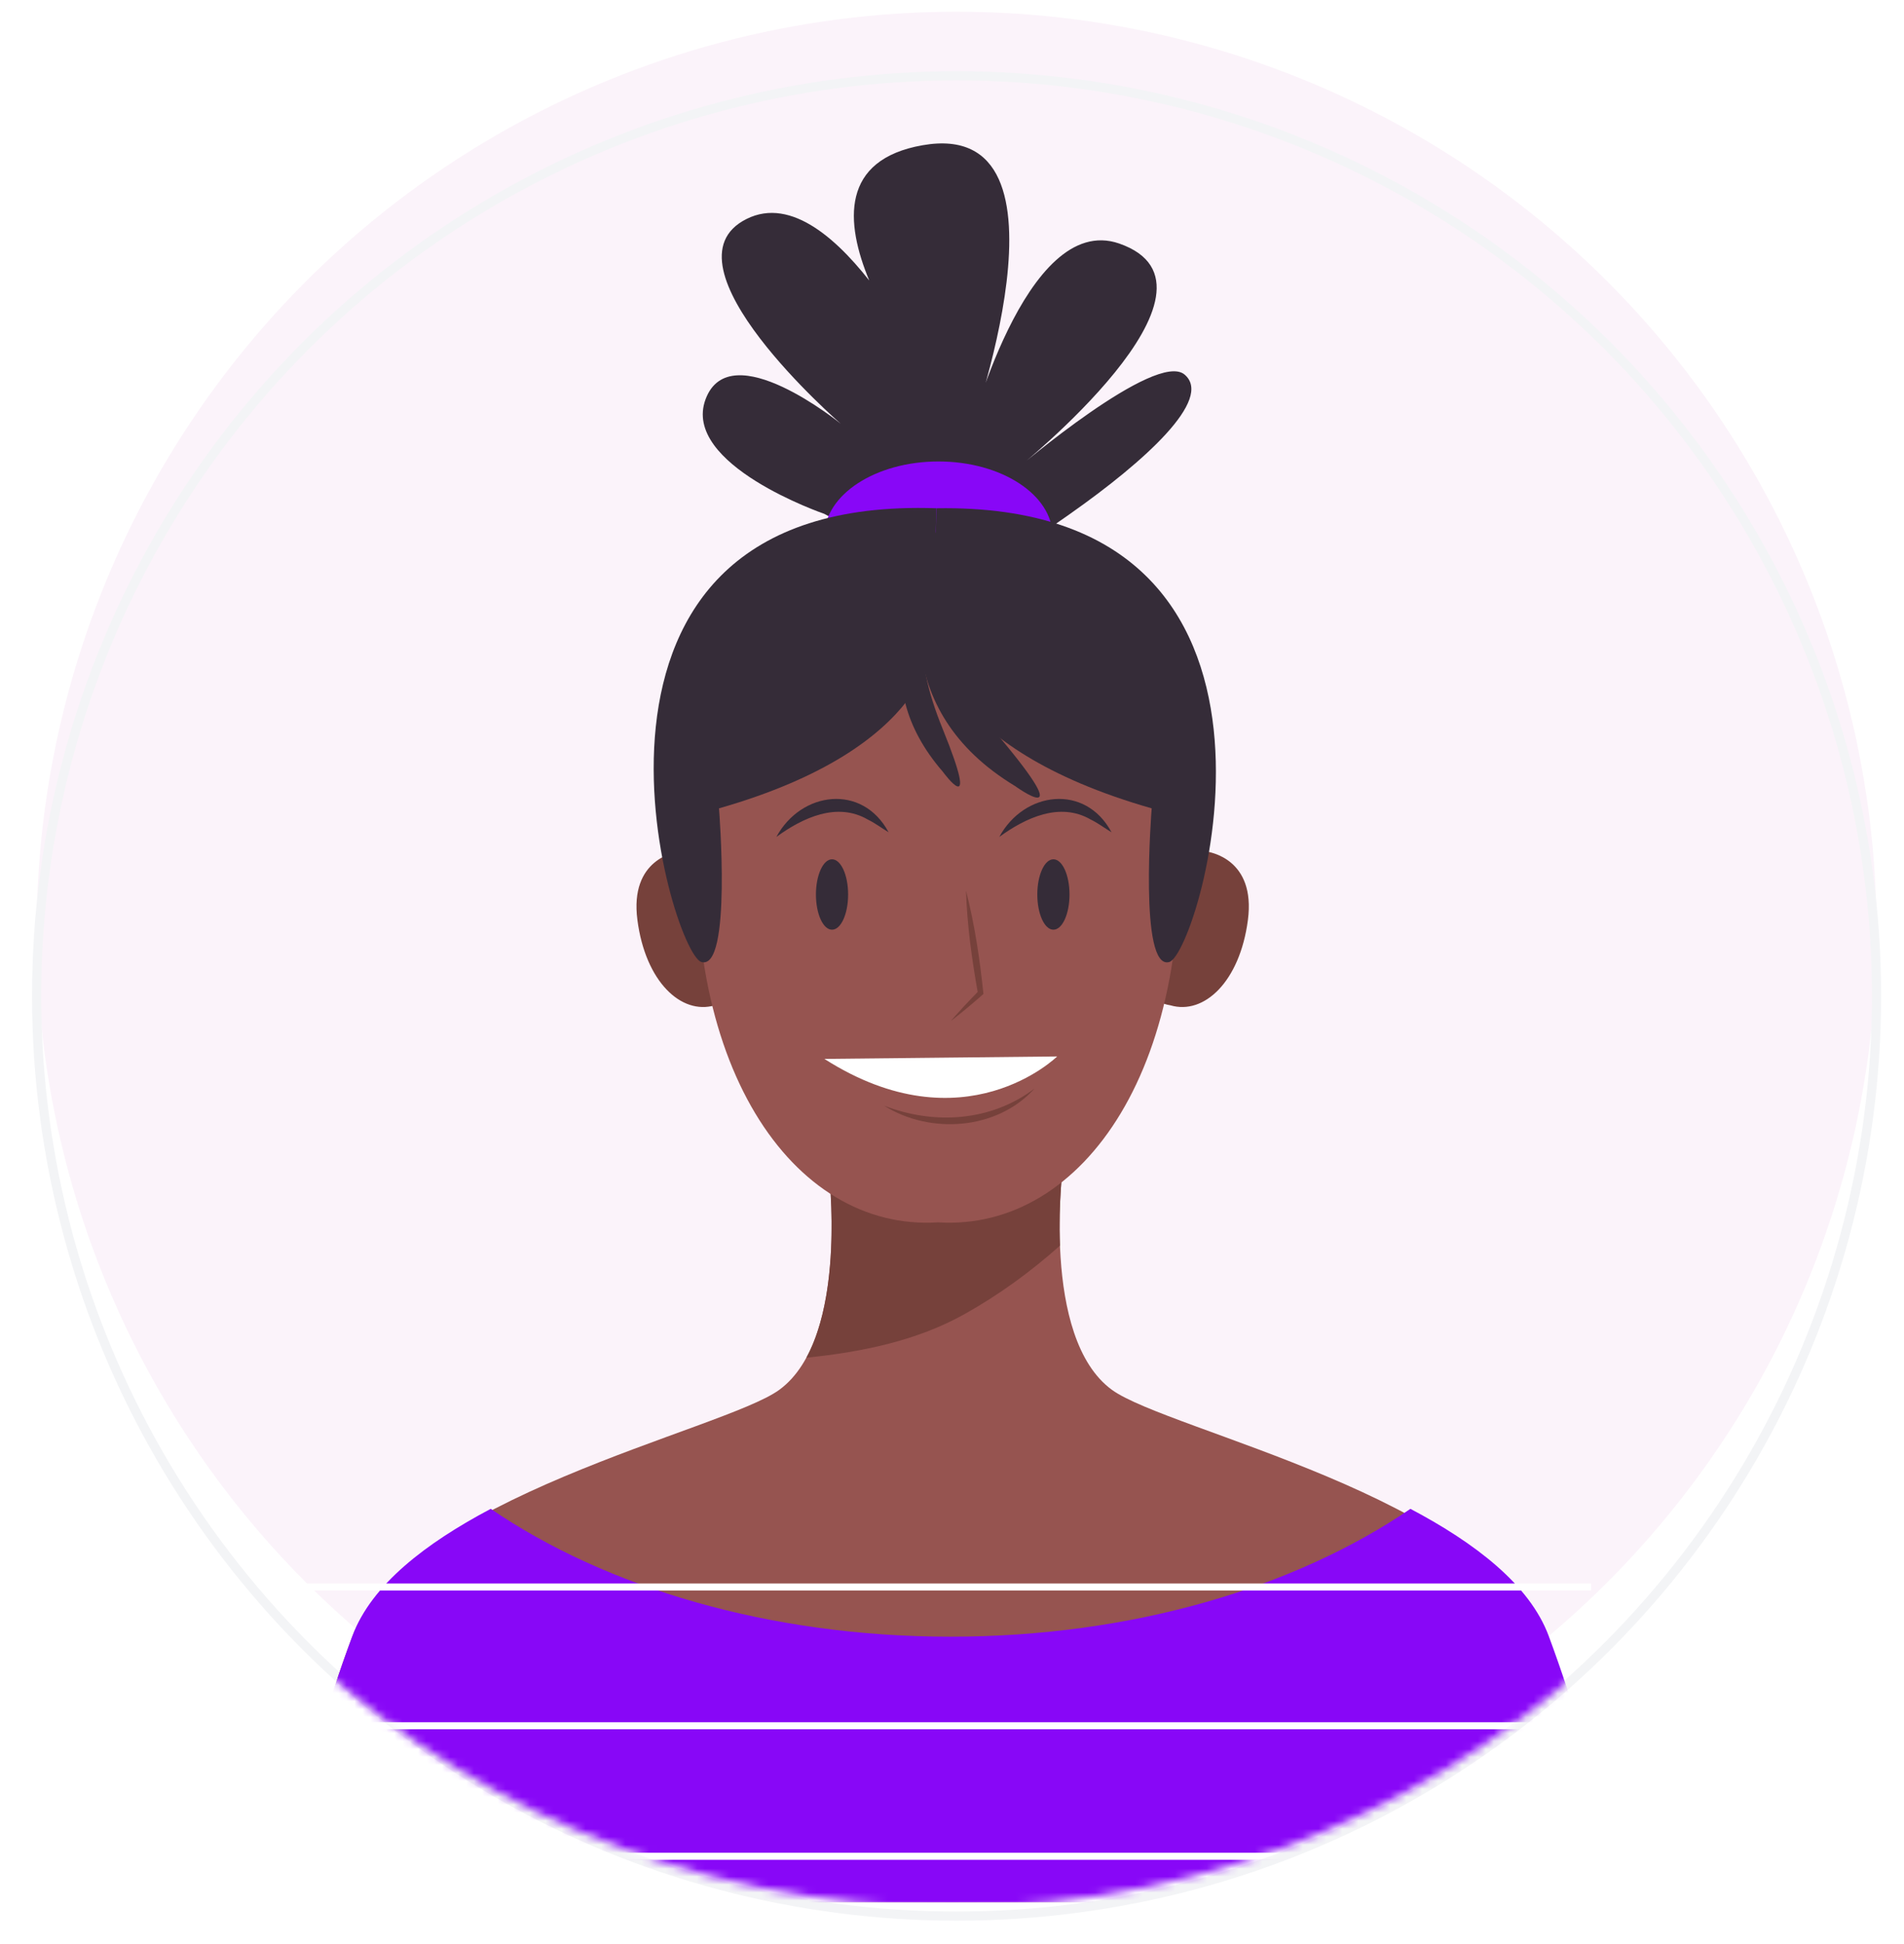 <svg width="239" height="244" viewBox="0 0 239 244" fill="none" xmlns="http://www.w3.org/2000/svg">
<g filter="url(#filter0_i_308_343)">
<circle cx="120.075" cy="124.993" r="115.478" fill="#FBF3FA"/>
</g>
<circle cx="120.075" cy="124.993" r="115.478" stroke="#F3F4F6" stroke-width="1.149"/>
<mask id="mask0_308_343" style="mask-type:alpha" maskUnits="userSpaceOnUse" x="0" y="0" width="239" height="240">
<circle cx="119.5" cy="119.822" r="119.5" fill="white"/>
</mask>
<g mask="url(#mask0_308_343)">
<path d="M193.237 205.559C186.683 187.948 146.602 179.535 139.585 174.431C130.571 167.876 133.44 146.171 133.44 146.171L118.697 146.556L103.954 146.171C103.954 146.171 106.822 167.876 97.808 174.431C90.792 179.535 50.711 187.948 44.157 205.559C37.603 223.17 35.151 238.731 35.151 238.731H117.88H119.514H202.243C202.243 238.731 199.791 223.17 193.237 205.559Z" fill="#965450"/>
<path d="M101.224 170.39C108.125 169.689 115.065 168.285 121.072 164.923C125.452 162.471 129.399 159.58 133.054 156.326C132.838 150.751 133.44 146.178 133.44 146.178L118.697 146.564L103.954 146.178C103.954 146.178 105.997 161.623 101.224 170.39Z" fill="#76413B"/>
<path d="M194.401 205.312C192.003 198.866 185.141 193.638 177.044 189.359C162.579 199.236 142.076 205.405 119.321 205.405C96.567 205.405 76.064 199.228 61.599 189.359C53.495 193.646 46.632 198.866 44.234 205.312C37.634 223.055 35.158 238.731 35.158 238.731H118.496H120.147H203.484C203.477 238.731 201.002 223.055 194.401 205.312Z" fill="#8807F7"/>
<path d="M37.348 199.167H199.722" stroke="white" stroke-width="0.885" stroke-miterlimit="10"/>
<path d="M37.348 232.963H204.124" stroke="white" stroke-width="0.885" stroke-miterlimit="10"/>
<path d="M30 216.578H210" stroke="white" stroke-width="0.885" stroke-miterlimit="10"/>
<path d="M93.938 112.336C91.555 104.949 85.918 106.661 85.386 106.838C84.831 106.9 79.002 107.771 80.012 115.466C81.022 123.208 85.517 127.403 89.728 126.169C94.069 125.483 96.336 119.769 93.938 112.336Z" fill="#76413B"/>
<path d="M142.716 112.336C145.099 104.949 150.735 106.661 151.267 106.838C151.822 106.9 157.652 107.771 156.642 115.466C155.631 123.208 151.136 127.403 146.926 126.169C142.585 125.483 140.318 119.769 142.716 112.336Z" fill="#76413B"/>
<path d="M147.635 100.716C144.682 68.331 120.062 70.143 117.741 70.389C115.42 70.143 90.799 68.331 87.846 100.716C84.877 133.294 99.389 154.575 117.741 153.403C136.092 154.568 150.604 133.294 147.635 100.716Z" fill="#965450"/>
<path d="M121.257 111.773C122.352 116.037 122.992 120.378 123.447 124.743C122.12 125.915 120.771 127.048 119.368 128.128C119.915 127.464 120.509 126.848 121.08 126.208C121.666 125.583 122.252 124.966 122.853 124.357L122.753 124.658C121.989 120.386 121.396 116.106 121.257 111.773Z" fill="#76413B"/>
<path d="M103.484 132.893L132.7 132.584C132.7 132.584 121.018 144.081 103.484 132.893Z" fill="white"/>
<path d="M110.978 138.761C117.286 141.205 124.418 140.742 129.862 136.609C125.174 141.83 116.746 142.4 110.978 138.761Z" fill="#76413B"/>
<path d="M102.42 112.259C102.42 114.695 103.322 116.677 104.44 116.677C105.558 116.677 106.46 114.703 106.46 112.259C106.46 109.814 105.558 107.841 104.44 107.841C103.329 107.841 102.42 109.822 102.42 112.259Z" fill="#352C38"/>
<path d="M130.209 112.259C130.209 114.695 131.111 116.677 132.229 116.677C133.347 116.677 134.25 114.703 134.25 112.259C134.25 109.814 133.347 107.841 132.229 107.841C131.111 107.841 130.209 109.822 130.209 112.259Z" fill="#352C38"/>
<path d="M97.454 105.034C100.561 99.297 108.249 98.302 111.541 104.448C110.662 103.923 109.853 103.299 108.943 102.859C105.087 100.616 100.785 102.605 97.454 105.034Z" fill="#352C38"/>
<path d="M125.436 105.034C128.544 99.297 136.231 98.302 139.524 104.448C138.645 103.923 137.835 103.299 136.925 102.859C133.07 100.616 128.767 102.605 125.436 105.034Z" fill="#352C38"/>
<path d="M103.476 64.491C103.476 64.491 85.487 58.322 88.571 50.095C91.655 41.867 105.535 53.179 105.535 53.179C105.535 53.179 82.402 33.131 93.714 27.479C105.026 21.827 117.872 49.586 117.872 49.586C117.872 49.586 95.256 21.827 115.813 18.226C136.378 14.625 121.465 55.238 121.465 55.238C121.465 55.238 128.659 26.453 140.488 30.563C156.164 36.015 127.634 58.839 127.634 58.839C127.634 58.839 145.114 43.934 148.707 47.018C152.308 50.102 143.711 57.883 134.311 64.498C120.44 74.26 120.44 73.743 103.476 64.491Z" fill="#352C38"/>
<path d="M117.802 76.65C125.715 76.65 132.129 72.456 132.129 67.282C132.129 62.108 125.715 57.913 117.802 57.913C109.89 57.913 103.476 62.108 103.476 67.282C103.476 72.456 109.89 76.65 117.802 76.65Z" fill="#8807F7"/>
<path d="M117.116 80.39C117.116 80.39 117.247 93.73 90.252 101.448C90.252 101.448 91.902 121.836 88.047 120.733C84.191 119.63 66.803 62.008 117.54 63.789L117.116 80.39Z" fill="#352C38"/>
<path d="M117.116 80.39C117.116 80.39 117.563 93.73 144.567 101.448C144.567 101.448 142.916 121.836 146.772 120.733C150.627 119.63 167.521 62.941 117.548 63.789L117.116 80.39Z" fill="#352C38"/>
<path d="M125.421 92.457C117.062 82.503 115.875 75.725 119.337 64.699C118.982 64.637 118.643 64.56 118.327 64.46C114.595 73.666 111.603 89.096 127.418 98.649C127.418 98.649 135.599 104.579 125.421 92.457Z" fill="#352C38"/>
<path d="M118.35 91.532C114.348 81.678 115.135 76.095 120.609 68.385C120.347 68.253 120.108 68.107 119.884 67.945C114.656 74.175 108.442 85.433 118.35 96.853C118.35 96.853 123.223 103.53 118.35 91.532Z" fill="#352C38"/>
</g>
<defs>
<filter id="filter0_i_308_343" x="4.022" y="8.94" width="232.106" height="232.106" filterUnits="userSpaceOnUse" color-interpolation-filters="sRGB">
<feFlood flood-opacity="0" result="BackgroundImageFix"/>
<feBlend mode="normal" in="SourceGraphic" in2="BackgroundImageFix" result="shape"/>
<feColorMatrix in="SourceAlpha" type="matrix" values="0 0 0 0 0 0 0 0 0 0 0 0 0 0 0 0 0 0 127 0" result="hardAlpha"/>
<feOffset dy="-8.043"/>
<feComposite in2="hardAlpha" operator="arithmetic" k2="-1" k3="1"/>
<feColorMatrix type="matrix" values="0 0 0 0 0.754 0 0 0 0 0.742 0 0 0 0 0.742 0 0 0 0.19 0"/>
<feBlend mode="normal" in2="shape" result="effect1_innerShadow_308_343"/>
</filter>
</defs>
</svg>
